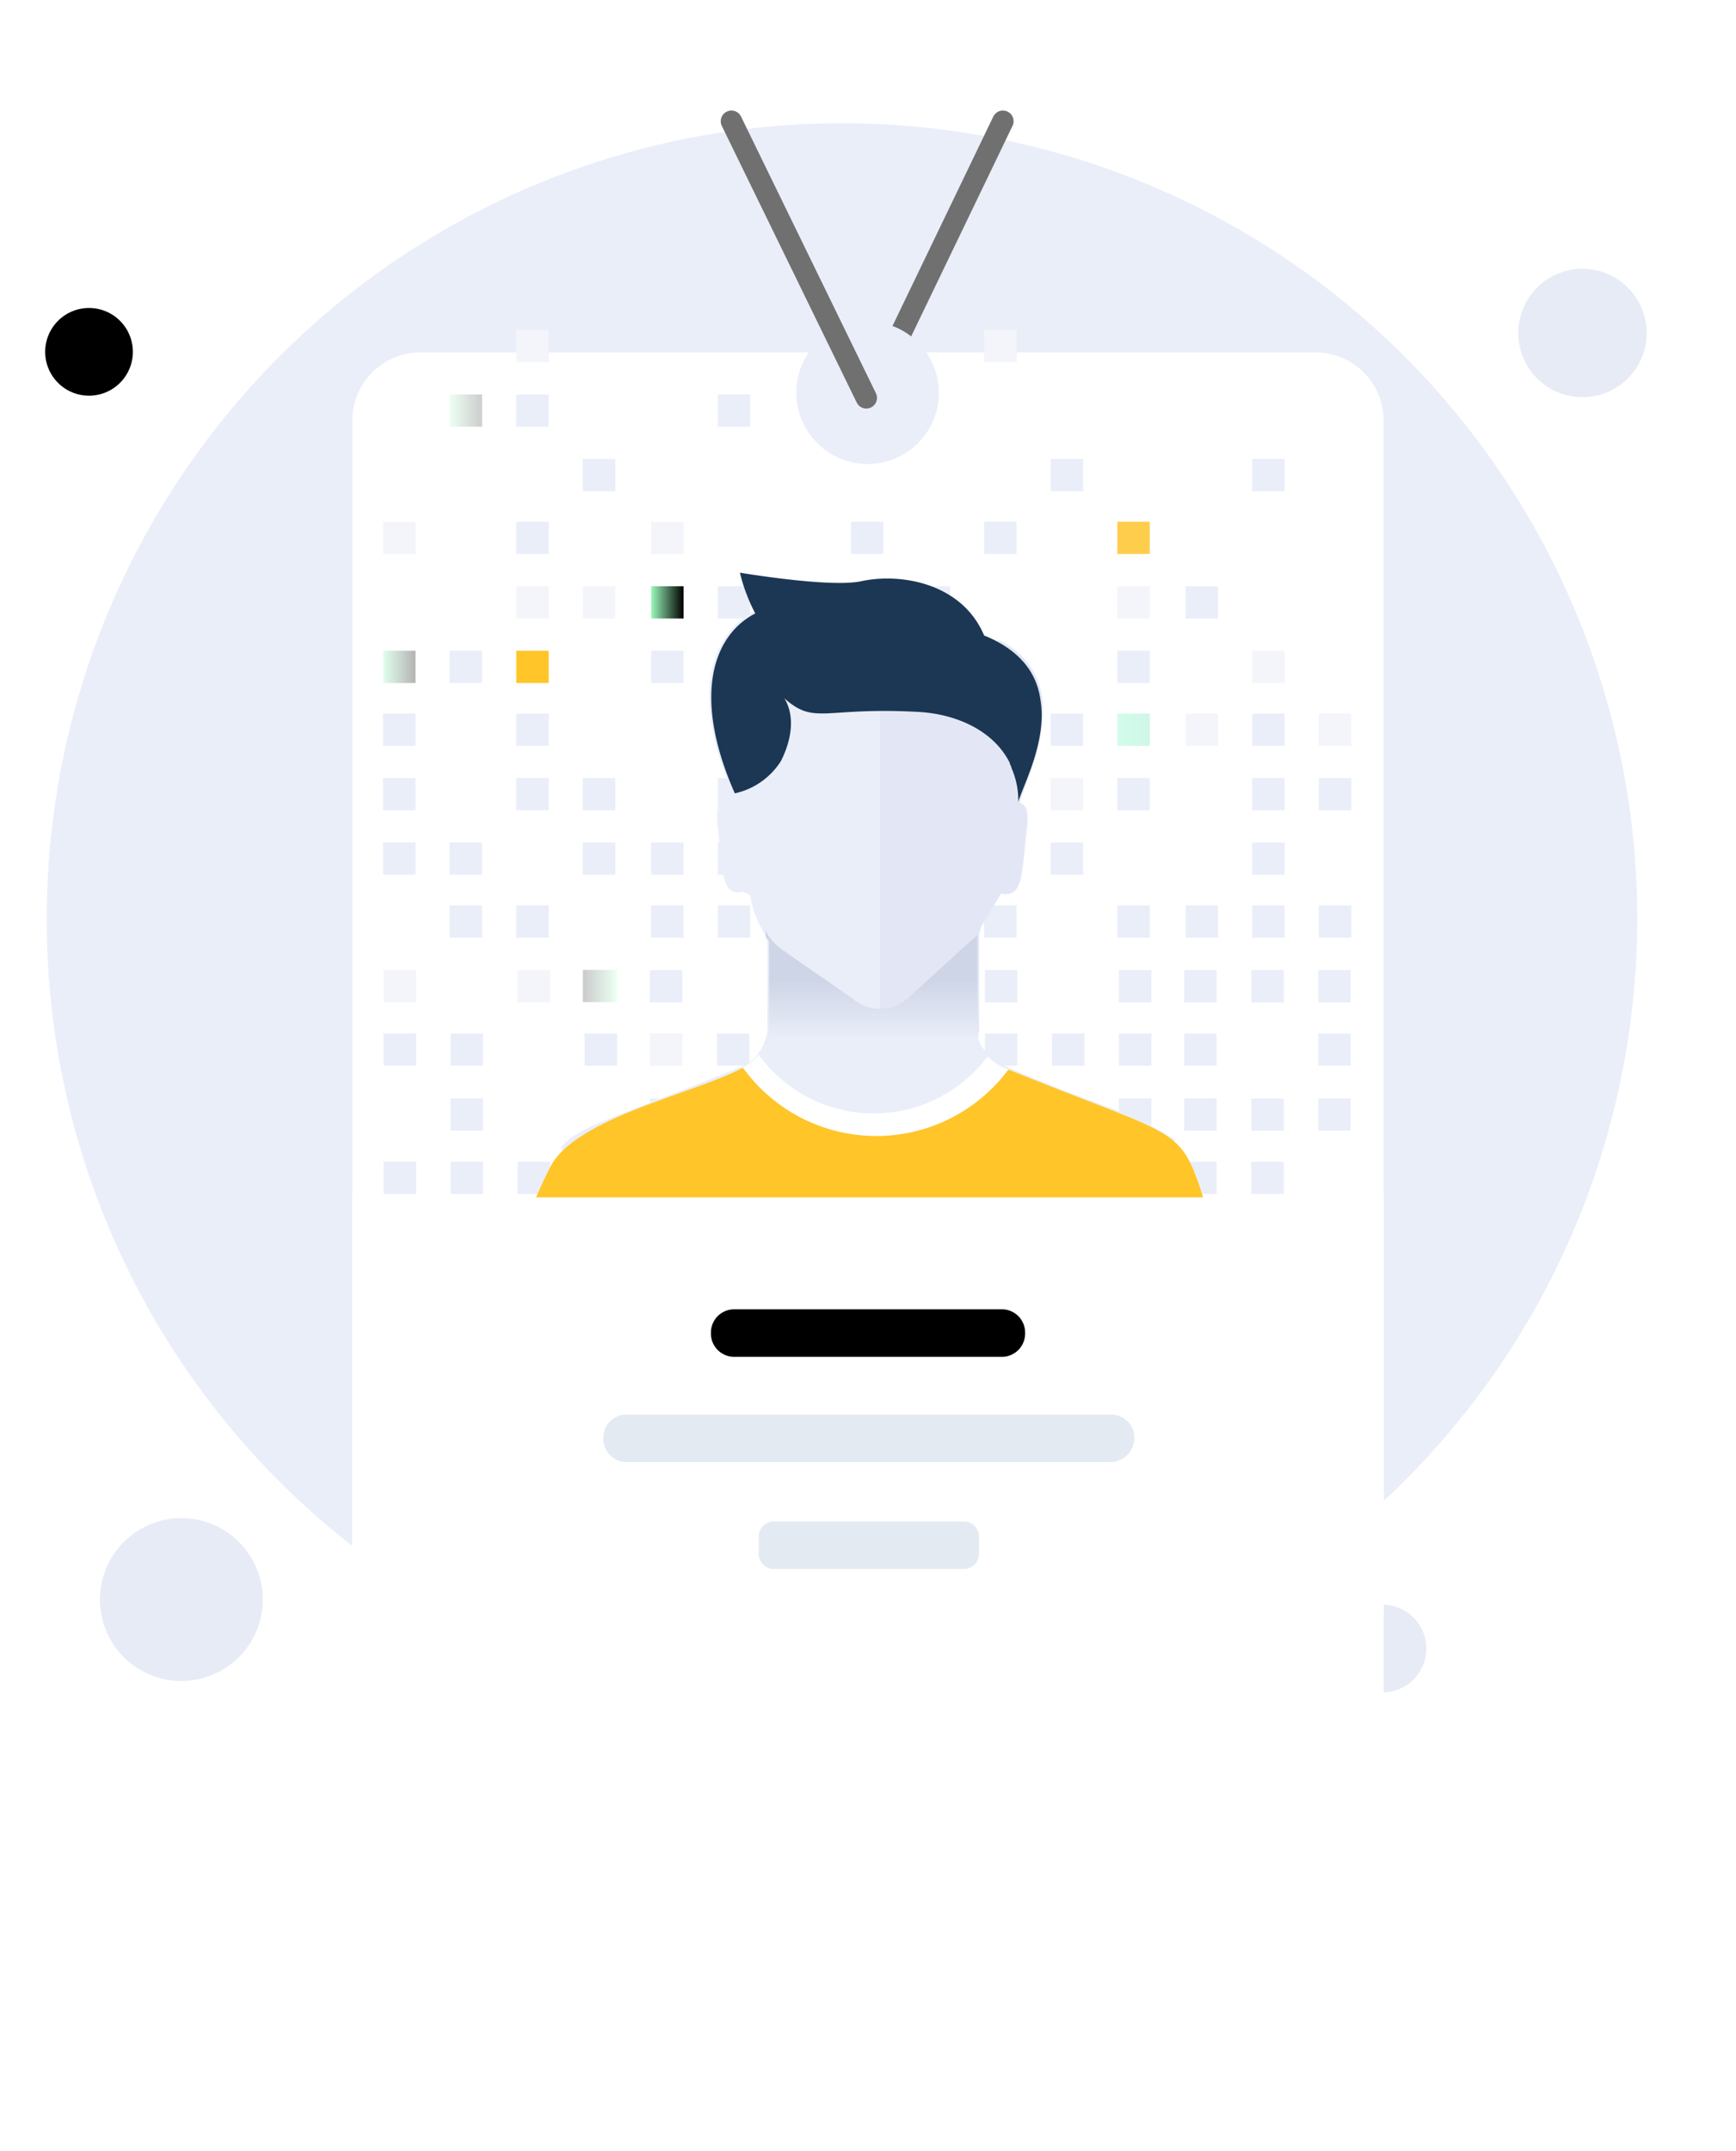 <svg xmlns="http://www.w3.org/2000/svg" xmlns:xlink="http://www.w3.org/1999/xlink" width="162.602" height="201.419" viewBox="0 0 162.602 201.419">
  <defs>
    <filter id="Path" x="0" y="0" width="162.602" height="201.419" filterUnits="userSpaceOnUse">
      <feOffset dy="11" input="SourceAlpha"/>
      <feGaussianBlur stdDeviation="11" result="blur"/>
      <feFlood flood-color="#657a93" flood-opacity="0.051"/>
      <feComposite operator="in" in2="blur"/>
      <feComposite in="SourceGraphic"/>
    </filter>
    <linearGradient id="linear-gradient" x1="0.005" y1="0.49" x2="1.015" y2="0.49" gradientUnits="objectBoundingBox">
      <stop offset="0" stop-color="#9effc1"/>
      <stop offset="1" stop-color="#000"/>
    </linearGradient>
    <linearGradient id="linear-gradient-2" x1="0.012" y1="0.512" x2="1.022" y2="0.512" xlink:href="#linear-gradient"/>
    <linearGradient id="linear-gradient-3" x1="-0.022" y1="0.508" x2="0.988" y2="0.508" xlink:href="#linear-gradient"/>
    <linearGradient id="linear-gradient-4" x1="-0.003" y1="0.52" x2="1.007" y2="0.52" gradientUnits="objectBoundingBox">
      <stop offset="0" stop-color="#83a6ff"/>
      <stop offset="1" stop-color="#5a78ff"/>
    </linearGradient>
    <linearGradient id="linear-gradient-5" x1="0.003" y1="0.505" x2="1.013" y2="0.505" gradientUnits="objectBoundingBox">
      <stop offset="0" stop-color="#ff66a9"/>
      <stop offset="1" stop-color="#f53689"/>
    </linearGradient>
    <linearGradient id="linear-gradient-6" x1="0.022" y1="0.523" x2="1.032" y2="0.523" gradientUnits="objectBoundingBox">
      <stop offset="0" stop-color="#24ef9c"/>
      <stop offset="1" stop-color="#10d081"/>
    </linearGradient>
    <linearGradient id="linear-gradient-7" x1="1.005" y1="0.502" x2="-0.005" y2="0.502" xlink:href="#linear-gradient-4"/>
    <linearGradient id="linear-gradient-8" x1="0.999" y1="0.486" x2="-0.012" y2="0.486" xlink:href="#linear-gradient-5"/>
    <linearGradient id="linear-gradient-9" x1="0.981" y1="0.505" x2="0.021" y2="0.505" xlink:href="#linear-gradient"/>
    <linearGradient id="linear-gradient-10" x1="0.502" y1="1.037" x2="0.502" y2="0.463" gradientUnits="objectBoundingBox">
      <stop offset="0" stop-color="#eaeef9"/>
      <stop offset="0.991" stop-color="#ced5e6"/>
    </linearGradient>
  </defs>
  <g id="Group_4504" data-name="Group 4504" transform="translate(-108.769 -327.459)">
    <rect id="Rectangle_1723" data-name="Rectangle 1723" width="150" height="150" transform="translate(113 339)" fill="none"/>
    <g id="Group_4519" data-name="Group 4519" transform="translate(-626.75 -619.281)">
      <path id="Path_7548" data-name="Path 7548" d="M814.191,1107.252a74.486,74.486,0,1,0-74.34-74.486A74.373,74.373,0,0,0,814.191,1107.252Z" transform="translate(0.047 0)" fill="#eaeef9"/>
      <path id="Path_7549" data-name="Path 7549" d="M839.863,979.6a6.012,6.012,0,1,0-6.012-6.012A6.012,6.012,0,0,0,839.863,979.6Z" transform="translate(43.876 4.336)" fill="#e7ebf6"/>
      <path id="Path_7550" data-name="Path 7550" d="M845.257,962.392a4.105,4.105,0,1,0-4.106-4.106A4.105,4.105,0,0,0,845.257,962.392Z" transform="translate(19.759 142.832)" fill="#e7ebf6"/>
      <path id="Path_7551" data-name="Path 7551" d="M743.857,978.292a4.106,4.106,0,1,0-4.106-4.106A4.105,4.105,0,0,0,743.857,978.292Z" transform="translate(0 5.502)" fill="#000"/>
      <path id="Path_7552" data-name="Path 7552" d="M727.876,1034.529a7.625,7.625,0,1,0-7.625-7.625A7.626,7.626,0,0,0,727.876,1034.529Z" transform="translate(24.632 69.629)" fill="#e7ebf6"/>
      <g id="_13" data-name="13" transform="translate(726.227 951.688)">
        <path id="Path-2" data-name="Path" d="M0,25.908,12.476,0" transform="translate(90.754 6.403)" fill="none" stroke="#707070" stroke-linecap="round" stroke-linejoin="round" stroke-miterlimit="10" stroke-width="2"/>
        <g transform="matrix(1, 0, 0, 1, 9.29, -4.95)" filter="url(#Path)">
          <path id="Path-3" data-name="Path" d="M96.6,6.357v122.7a6.4,6.4,0,0,1-6.4,6.359H6.4A6.4,6.4,0,0,1,0,129.06V6.357A6.4,6.4,0,0,1,6.4,0H90.205A6.4,6.4,0,0,1,96.6,6.357Z" transform="translate(33 22)" fill="#fff"/>
        </g>
        <path id="Path-4" data-name="Path" d="M3.039,0H0V3.02H3.039Z" transform="translate(45.172 73.954)" fill="#eaeef9"/>
        <path id="Path-5" data-name="Path" d="M3.039,0H0V3.02H3.039Z" transform="translate(45.172 67.914)" fill="#eaeef9"/>
        <path id="Path-6" data-name="Path" d="M3.039,0H0V3.02H3.039Z" transform="translate(45.172 61.875)" fill="#eaeef9"/>
        <path id="Path-7" data-name="Path" d="M3.039,0H0V3.02H3.039Z" transform="translate(45.172 55.994)" opacity="0.3" fill="url(#linear-gradient)"/>
        <path id="Path-8" data-name="Path" d="M3.039,0H0V3.02H3.039Z" transform="translate(45.172 43.913)" fill="#f3f5fa"/>
        <path id="Path-9" data-name="Path" d="M3.039,0H0V3.02H3.039Z" transform="translate(51.409 79.835)" fill="#eaeef9"/>
        <path id="Path-10" data-name="Path" d="M3.039,0H0V3.02H3.039Z" transform="translate(51.409 73.954)" fill="#eaeef9"/>
        <path id="Path-11" data-name="Path" d="M3.039,0H0V3.02H3.039Z" transform="translate(51.409 55.994)" fill="#eaeef9"/>
        <path id="Path-12" data-name="Path" d="M3.039,0H0V3.02H3.039Z" transform="translate(51.409 31.993)" opacity="0.2" fill="url(#linear-gradient-2)"/>
        <path id="Path-13" data-name="Path" d="M3.039,0H0V3.02H3.039Z" transform="translate(57.648 79.835)" fill="#eaeef9"/>
        <path id="Path-14" data-name="Path" d="M3.039,0H0V3.02H3.039Z" transform="translate(57.648 67.914)" fill="#eaeef9"/>
        <path id="Path-15" data-name="Path" d="M3.039,0H0V3.02H3.039Z" transform="translate(57.648 61.875)" fill="#eaeef9"/>
        <path id="Path-16" data-name="Path" d="M3.039,0H0V3.02H3.039Z" transform="translate(57.648 55.994)" fill="#ffc529"/>
        <path id="Path-17" data-name="Path" d="M3.039,0H0V3.02H3.039Z" transform="translate(57.648 49.954)" fill="#f3f5fa"/>
        <path id="Path-18" data-name="Path" d="M3.039,0H0V3.02H3.039Z" transform="translate(57.648 43.913)" fill="#eaeef9"/>
        <path id="Path-19" data-name="Path" d="M3.039,0H0V3.02H3.039Z" transform="translate(57.648 31.993)" fill="#eaeef9"/>
        <path id="Path-20" data-name="Path" d="M3.039,0H0V3.02H3.039Z" transform="translate(57.648 25.953)" fill="#f3f5fa"/>
        <path id="Path-21" data-name="Path" d="M3.039,0H0V3.02H3.039Z" transform="translate(63.885 73.954)" fill="#eaeef9"/>
        <path id="Path-22" data-name="Path" d="M3.039,0H0V3.02H3.039Z" transform="translate(63.885 67.914)" fill="#eaeef9"/>
        <path id="Path-23" data-name="Path" d="M3.039,0H0V3.02H3.039Z" transform="translate(63.885 49.954)" fill="#f3f5fa"/>
        <path id="Path-24" data-name="Path" d="M3.039,0H0V3.02H3.039Z" transform="translate(63.885 38.033)" fill="#eaeef9"/>
        <path id="Path-25" data-name="Path" d="M3.039,0H0V3.02H3.039Z" transform="translate(70.282 79.835)" fill="#eaeef9"/>
        <path id="Path-26" data-name="Path" d="M3.039,0H0V3.02H3.039Z" transform="translate(70.282 73.954)" fill="#eaeef9"/>
        <path id="Path-27" data-name="Path" d="M3.039,0H0V3.02H3.039Z" transform="translate(70.282 55.994)" fill="#eaeef9"/>
        <path id="Path-28" data-name="Path" d="M3.039,0H0V3.02H3.039Z" transform="translate(70.282 49.954)" fill="url(#linear-gradient-3)"/>
        <path id="Path-29" data-name="Path" d="M3.039,0H0V3.02H3.039Z" transform="translate(70.282 43.913)" fill="#f3f5fa"/>
        <path id="Path-30" data-name="Path" d="M3.039,0H0V3.02H3.039Z" transform="translate(76.52 79.835)" fill="#eaeef9"/>
        <path id="Path-31" data-name="Path" d="M3.039,0H0V3.02H3.039Z" transform="translate(76.52 73.954)" fill="#eaeef9"/>
        <path id="Path-32" data-name="Path" d="M3.039,0H0V3.02H3.039Z" transform="translate(76.52 67.914)" fill="#eaeef9"/>
        <path id="Path-33" data-name="Path" d="M3.039,0H0V3.02H3.039Z" transform="translate(76.52 61.875)" fill="#eaeef9"/>
        <path id="Path-34" data-name="Path" d="M3.039,0H0V3.02H3.039Z" transform="translate(76.52 55.994)" fill="#eaeef9"/>
        <path id="Path-35" data-name="Path" d="M3.039,0H0V3.02H3.039Z" transform="translate(76.52 49.954)" fill="#eaeef9"/>
        <path id="Path-36" data-name="Path" d="M3.039,0H0V3.02H3.039Z" transform="translate(76.52 31.993)" fill="#eaeef9"/>
        <path id="Path-37" data-name="Path" d="M3.039,0H0V3.02H3.039Z" transform="translate(82.757 79.835)" fill="#eaeef9"/>
        <path id="Path-38" data-name="Path" d="M3.039,0H0V3.02H3.039Z" transform="translate(82.757 73.954)" fill="#eaeef9"/>
        <path id="Path-39" data-name="Path" d="M3.039,0H0V3.02H3.039Z" transform="translate(82.757 67.914)" fill="#eaeef9"/>
        <path id="Path-40" data-name="Path" d="M3.039,0H0V3.02H3.039Z" transform="translate(82.757 55.994)" fill="#eaeef9"/>
        <path id="Path-41" data-name="Path" d="M3.039,0H0V3.02H3.039Z" transform="translate(82.757 49.954)" fill="#f3f5fa"/>
        <path id="Path-42" data-name="Path" d="M3.039,0H0V3.02H3.039Z" transform="translate(88.995 79.835)" fill="url(#linear-gradient-4)"/>
        <path id="Path-43" data-name="Path" d="M3.039,0H0V3.02H3.039Z" transform="translate(88.995 73.954)" fill="#eaeef9"/>
        <path id="Path-44" data-name="Path" d="M3.039,0H0V3.02H3.039Z" transform="translate(88.995 67.914)" fill="#eaeef9"/>
        <path id="Path-45" data-name="Path" d="M3.039,0H0V3.02H3.039Z" transform="translate(88.995 61.875)" fill="#f3f5fa"/>
        <path id="Path-46" data-name="Path" d="M3.039,0H0V3.02H3.039Z" transform="translate(88.995 55.994)" fill="#eaeef9"/>
        <path id="Path-47" data-name="Path" d="M3.039,0H0V3.02H3.039Z" transform="translate(88.995 43.913)" fill="#eaeef9"/>
        <path id="Path-48" data-name="Path" d="M3.039,0H0V3.02H3.039Z" transform="translate(95.233 79.835)" fill="#eaeef9"/>
        <path id="Path-49" data-name="Path" d="M3.039,0H0V3.02H3.039Z" transform="translate(95.233 73.954)" fill="#eaeef9"/>
        <path id="Path-50" data-name="Path" d="M3.039,0H0V3.02H3.039Z" transform="translate(95.233 67.914)" fill="url(#linear-gradient-5)"/>
        <path id="Path-51" data-name="Path" d="M3.039,0H0V3.02H3.039Z" transform="translate(95.233 61.875)" fill="#eaeef9"/>
        <path id="Path-52" data-name="Path" d="M3.039,0H0V3.02H3.039Z" transform="translate(95.233 55.994)" fill="#eaeef9"/>
        <path id="Path-53" data-name="Path" d="M3.039,0H0V3.02H3.039Z" transform="translate(95.233 49.954)" fill="#eaeef9"/>
        <path id="Path-54" data-name="Path" d="M3.039,0H0V3.02H3.039Z" transform="translate(101.47 79.835)" fill="#eaeef9"/>
        <path id="Path-55" data-name="Path" d="M3.039,0H0V3.02H3.039Z" transform="translate(101.47 73.954)" fill="#eaeef9"/>
        <path id="Path-56" data-name="Path" d="M3.039,0H0V3.02H3.039Z" transform="translate(101.47 67.914)" fill="#eaeef9"/>
        <path id="Path-57" data-name="Path" d="M3.039,0H0V3.02H3.039Z" transform="translate(101.47 55.994)" fill="#f3f5fa"/>
        <path id="Path-58" data-name="Path" d="M3.039,0H0V3.02H3.039Z" transform="translate(101.47 43.913)" fill="#eaeef9"/>
        <path id="Path-59" data-name="Path" d="M3.039,0H0V3.02H3.039Z" transform="translate(101.47 25.953)" fill="#f3f5fa"/>
        <path id="Path-60" data-name="Path" d="M3.039,0H0V3.02H3.039Z" transform="translate(107.708 73.954)" fill="#eaeef9"/>
        <path id="Path-61" data-name="Path" d="M3.039,0H0V3.02H3.039Z" transform="translate(107.708 67.914)" fill="#f3f5fa"/>
        <path id="Path-62" data-name="Path" d="M3.039,0H0V3.02H3.039Z" transform="translate(107.708 61.875)" fill="#eaeef9"/>
        <path id="Path-63" data-name="Path" d="M3.039,0H0V3.02H3.039Z" transform="translate(107.708 38.033)" fill="#eaeef9"/>
        <path id="Path-64" data-name="Path" d="M3.039,0H0V3.02H3.039Z" transform="translate(113.945 79.835)" fill="#eaeef9"/>
        <path id="Path-65" data-name="Path" d="M3.039,0H0V3.02H3.039Z" transform="translate(113.945 67.914)" fill="#eaeef9"/>
        <path id="Path-66" data-name="Path" d="M3.039,0H0V3.02H3.039Z" transform="translate(113.945 61.875)" opacity="0.2" fill="url(#linear-gradient-6)"/>
        <path id="Path-67" data-name="Path" d="M3.039,0H0V3.02H3.039Z" transform="translate(113.945 55.994)" fill="#eaeef9"/>
        <path id="Path-68" data-name="Path" d="M3.039,0H0V3.02H3.039Z" transform="translate(113.945 49.954)" fill="#f3f5fa"/>
        <path id="Path-69" data-name="Path" d="M3.039,0H0V3.02H3.039Z" transform="translate(113.945 43.913)" fill="#ffcd4c"/>
        <path id="Path-70" data-name="Path" d="M3.039,0H0V3.02H3.039Z" transform="translate(120.343 79.835)" fill="#eaeef9"/>
        <path id="Path-71" data-name="Path" d="M3.039,0H0V3.02H3.039Z" transform="translate(120.343 61.875)" fill="#f3f5fa"/>
        <path id="Path-72" data-name="Path" d="M3.039,0H0V3.02H3.039Z" transform="translate(120.343 49.954)" fill="#eaeef9"/>
        <path id="Path-73" data-name="Path" d="M3.039,0H0V3.02H3.039Z" transform="translate(126.58 79.835)" fill="#eaeef9"/>
        <path id="Path-74" data-name="Path" d="M3.039,0H0V3.02H3.039Z" transform="translate(126.58 73.954)" fill="#eaeef9"/>
        <path id="Path-75" data-name="Path" d="M3.039,0H0V3.02H3.039Z" transform="translate(126.58 67.914)" fill="#eaeef9"/>
        <path id="Path-76" data-name="Path" d="M3.039,0H0V3.02H3.039Z" transform="translate(126.58 61.875)" fill="#eaeef9"/>
        <path id="Path-77" data-name="Path" d="M3.039,0H0V3.02H3.039Z" transform="translate(126.58 55.994)" fill="#f3f5fa"/>
        <path id="Path-78" data-name="Path" d="M3.039,0H0V3.02H3.039Z" transform="translate(126.58 38.033)" fill="#eaeef9"/>
        <path id="Path-79" data-name="Path" d="M3.039,0H0V3.02H3.039Z" transform="translate(132.817 79.835)" fill="#eaeef9"/>
        <path id="Path-80" data-name="Path" d="M3.039,0H0V3.02H3.039Z" transform="translate(132.817 67.914)" fill="#eaeef9"/>
        <path id="Path-81" data-name="Path" d="M3.039,0H0V3.02H3.039Z" transform="translate(132.817 61.875)" fill="#f3f5fa"/>
        <path id="Path-82" data-name="Path" d="M0,3.02H3.039V0H0Z" transform="translate(132.765 97.916)" fill="#eaeef9"/>
        <path id="Path-83" data-name="Path" d="M0,3.02H3.039V0H0Z" transform="translate(132.765 91.832)" fill="#eaeef9"/>
        <path id="Path-84" data-name="Path" d="M0,3.02H3.039V0H0Z" transform="translate(132.765 85.904)" fill="#eaeef9"/>
        <path id="Path-85" data-name="Path" d="M0,3.02H3.039V0H0Z" transform="translate(126.49 103.844)" fill="#eaeef9"/>
        <path id="Path-86" data-name="Path" d="M0,3.02H3.039V0H0Z" transform="translate(126.49 97.916)" fill="#eaeef9"/>
        <path id="Path-87" data-name="Path" d="M0,3.02H3.039V0H0Z" transform="translate(126.49 85.904)" fill="#eaeef9"/>
        <path id="Path-88" data-name="Path" d="M0,3.02H3.039V0H0Z" transform="translate(120.213 103.844)" fill="#eaeef9"/>
        <path id="Path-89" data-name="Path" d="M0,3.02H3.039V0H0Z" transform="translate(120.213 97.916)" fill="#eaeef9"/>
        <path id="Path-90" data-name="Path" d="M0,3.02H3.039V0H0Z" transform="translate(120.213 91.832)" fill="#eaeef9"/>
        <path id="Path-91" data-name="Path" d="M0,3.02H3.039V0H0Z" transform="translate(120.213 85.904)" fill="#eaeef9"/>
        <path id="Path-92" data-name="Path" d="M0,3.02H3.039V0H0Z" transform="translate(114.097 103.844)" fill="#eaeef9"/>
        <path id="Path-93" data-name="Path" d="M0,3.02H3.039V0H0Z" transform="translate(114.097 97.916)" fill="#eaeef9"/>
        <path id="Path-94" data-name="Path" d="M0,3.02H3.039V0H0Z" transform="translate(114.097 91.832)" fill="#eaeef9"/>
        <path id="Path-95" data-name="Path" d="M0,3.02H3.039V0H0Z" transform="translate(114.097 85.904)" fill="#eaeef9"/>
        <path id="Path-96" data-name="Path" d="M0,3.02H3.039V0H0Z" transform="translate(107.822 103.844)" fill="#eaeef9"/>
        <path id="Path-97" data-name="Path" d="M0,3.02H3.039V0H0Z" transform="translate(107.822 97.916)" fill="#eaeef9"/>
        <path id="Path-98" data-name="Path" d="M0,3.02H3.039V0H0Z" transform="translate(107.822 91.832)" fill="#eaeef9"/>
        <path id="Path-99" data-name="Path" d="M0,3.02H3.039V0H0Z" transform="translate(101.545 103.844)" fill="#eaeef9"/>
        <path id="Path-100" data-name="Path" d="M0,3.02H3.039V0H0Z" transform="translate(101.545 97.916)" fill="#eaeef9"/>
        <path id="Path-101" data-name="Path" d="M0,3.02H3.039V0H0Z" transform="translate(101.545 91.832)" fill="#eaeef9"/>
        <path id="Path-102" data-name="Path" d="M0,3.02H3.039V0H0Z" transform="translate(101.545 85.904)" fill="#eaeef9"/>
        <path id="Path-103" data-name="Path" d="M0,3.02H3.039V0H0Z" transform="translate(95.27 103.844)" fill="#eaeef9"/>
        <path id="Path-104" data-name="Path" d="M0,3.02H3.039V0H0Z" transform="translate(95.27 97.916)" fill="#eaeef9"/>
        <path id="Path-105" data-name="Path" d="M0,3.02H3.039V0H0Z" transform="translate(95.27 91.832)" fill="#eaeef9"/>
        <path id="Path-106" data-name="Path" d="M0,3.021H3.039V0H0Z" transform="translate(88.995 103.834)" fill="url(#linear-gradient-7)"/>
        <path id="Path-107" data-name="Path" d="M0,3.02H3.039V0H0Z" transform="translate(88.993 97.916)" fill="#eaeef9"/>
        <path id="Path-108" data-name="Path" d="M0,3.02H3.039V0H0Z" transform="translate(88.993 91.832)" fill="#eaeef9"/>
        <path id="Path-109" data-name="Path" d="M0,3.02H3.039V0H0Z" transform="translate(88.993 85.904)" fill="#f3f5fa"/>
        <path id="Path-110" data-name="Path" d="M0,3.02H3.039V0H0Z" transform="translate(82.718 103.844)" fill="#eaeef9"/>
        <path id="Path-111" data-name="Path" d="M0,3.02H3.039V0H0Z" transform="translate(82.718 97.916)" fill="#eaeef9"/>
        <path id="Path-112" data-name="Path" d="M0,3.021H3.039V0H0Z" transform="translate(82.757 91.914)" fill="url(#linear-gradient-8)"/>
        <path id="Path-113" data-name="Path" d="M0,3.02H3.039V0H0Z" transform="translate(82.718 85.904)" fill="#eaeef9"/>
        <path id="Path-114" data-name="Path" d="M0,3.02H3.039V0H0Z" transform="translate(76.443 103.844)" fill="#eaeef9"/>
        <path id="Path-115" data-name="Path" d="M0,3.02H3.039V0H0Z" transform="translate(76.443 97.916)" fill="#eaeef9"/>
        <path id="Path-116" data-name="Path" d="M0,3.02H3.039V0H0Z" transform="translate(76.443 91.832)" fill="#eaeef9"/>
        <path id="Path-117" data-name="Path" d="M0,3.02H3.039V0H0Z" transform="translate(70.166 97.916)" fill="#eaeef9"/>
        <path id="Path-118" data-name="Path" d="M0,3.02H3.039V0H0Z" transform="translate(70.166 91.832)" fill="#f3f5fa"/>
        <path id="Path-119" data-name="Path" d="M0,3.02H3.039V0H0Z" transform="translate(70.166 85.904)" fill="#eaeef9"/>
        <path id="Path-120" data-name="Path" d="M0,3.02H3.039V0H0Z" transform="translate(64.05 103.844)" fill="#eaeef9"/>
        <path id="Path-121" data-name="Path" d="M0,3.02H3.039V0H0Z" transform="translate(64.05 91.832)" fill="#eaeef9"/>
        <path id="Path-122" data-name="Path" d="M0,3.02H3.2V0H0Z" transform="translate(63.885 85.874)" opacity="0.2" fill="url(#linear-gradient-9)"/>
        <path id="Path-123" data-name="Path" d="M0,3.02H3.039V0H0Z" transform="translate(57.775 103.844)" fill="#eaeef9"/>
        <path id="Path-124" data-name="Path" d="M0,3.02H3.039V0H0Z" transform="translate(57.775 85.904)" fill="#f3f5fa"/>
        <path id="Path-125" data-name="Path" d="M0,3.02H3.039V0H0Z" transform="translate(51.498 103.844)" fill="#eaeef9"/>
        <path id="Path-126" data-name="Path" d="M0,3.02H3.039V0H0Z" transform="translate(51.498 97.916)" fill="#eaeef9"/>
        <path id="Path-127" data-name="Path" d="M0,3.02H3.039V0H0Z" transform="translate(51.498 91.832)" fill="#eaeef9"/>
        <path id="Path-128" data-name="Path" d="M0,3.02H3.039V0H0Z" transform="translate(45.222 103.844)" fill="#eaeef9"/>
        <path id="Path-129" data-name="Path" d="M0,3.02H3.039V0H0Z" transform="translate(45.222 91.832)" fill="#eaeef9"/>
        <path id="Path-130" data-name="Path" d="M0,3.02H3.039V0H0Z" transform="translate(45.222 85.904)" fill="#f3f5fa"/>
        <path id="Path-131" data-name="Path" d="M6.717,13.351A6.676,6.676,0,1,0,0,6.676,6.7,6.7,0,0,0,6.717,13.351Z" transform="translate(83.877 25.158)" fill="#eaeef9"/>
        <path id="Path-132" data-name="Path" d="M12.634,25.908,0,0" transform="translate(77.8 6.403)" fill="none" stroke="#707070" stroke-linecap="round" stroke-linejoin="round" stroke-miterlimit="10" stroke-width="2"/>
        <path id="Path-133" data-name="Path" d="M57.578,53.088a18.1,18.1,0,0,1-1.759,1.747A40.079,40.079,0,0,1,28.309,65.484,39.917,39.917,0,0,1,5.278,58.332,35.415,35.415,0,0,1,0,53.881c.8-1.113,2.4-1.907,5.6-3.178l1.279-.477c2.4-.953,5.757-2.226,10.075-3.973a3.2,3.2,0,0,0,1.6-1.273c.16-.318.48-.636.48-.953a3.135,3.135,0,0,0,.319-1.749V34.173c-.16-.16-.16-.318-.319-.477a9.228,9.228,0,0,1-1.279-3.5l-.64-.318c-2.08.476-1.92-1.749-2.4-6.041-.161-1.749,0-2.066.8-2.384l.64-.953a21.3,21.3,0,0,1-2.24-8.9c0-3.973,1.759-6.675,4.159-7.946A16.5,16.5,0,0,1,16.794,0S25.271,1.431,28.15.8c3.678-.8,9.436.158,11.516,5.086.479.16.8.318,1.279.477a6.9,6.9,0,0,1,4,5.4c.48,3.815-1.6,7.946-2.079,9.695a.156.156,0,0,0,.16.16c.64.318.8.8.48,2.384-.48,4.133-.321,6.517-2.4,6.039L39.185,33.22c0,.318-.16.476-.16.794v9.06a2.807,2.807,0,0,0,.64,1.589l.479.477a5.8,5.8,0,0,0,1.6,1.113c4.8,2.065,8.317,3.337,10.876,4.291A42.487,42.487,0,0,1,57.578,53.088Z" transform="translate(61.805 48.682)" fill="#eaeef9"/>
        <path id="Path-134" data-name="Path" d="M13.754,17.642c-.48,4.133-.319,6.517-2.4,6.039L9.436,26.861c0,.318-.16.476-.16.8v9.059H0V0H11.2a6.9,6.9,0,0,1,4,5.4c.479,3.815-1.6,7.946-2.08,9.695a.156.156,0,0,0,.16.16C13.754,15.576,13.913,16.053,13.754,17.642Z" transform="translate(91.714 55.04)" fill="#e3e7f5"/>
        <path id="Path-135" data-name="Path" d="M66.38,19.868c-7.2,6.675-22.391.636-33.108.636C24.8,20.5,7.043,27.179.485,22.728c-1.279-.953.321-4.609.8-5.722A46.757,46.757,0,0,1,4,10.49C6.4,5.881,17.439,3.655,21.917,1.271A4.63,4.63,0,0,0,23.517,0,13.3,13.3,0,0,0,44.948.158a5.74,5.74,0,0,0,1.6,1.113c.16,0,.319.16.48.16C61.9,7.47,62.861,6.675,64.78,12.238,65.1,13.192,67.02,19.231,66.38,19.868Z" transform="translate(56.842 93.822)" fill="#fff"/>
        <path id="Path-136" data-name="Path" d="M66.38,18.6c-7.2,6.675-22.391.636-33.108.636-8.477,0-26.229,6.675-32.787,2.225-1.279-.953.321-4.609.8-5.722A46.757,46.757,0,0,1,4,9.219C6.4,4.61,17.439,2.384,21.917,0h.161A15.4,15.4,0,0,0,46.867.16h.161C61.9,6.2,62.861,5.4,64.78,10.967,65.1,11.921,67.02,17.96,66.38,18.6Z" transform="translate(56.842 95.093)" fill="#ffc529"/>
        <path id="Path-137" data-name="Path" d="M28.755,21.457a7.548,7.548,0,0,0-.64-3.178c0-.16-.16-.318-.16-.477-1.6-3.179-5.278-4.609-8.638-4.768-8.8-.477-9.6,1.271-12.474-1.271.8,1.271.959,3.338-.321,5.881a6.832,6.832,0,0,1-4.318,3.02C-1.792,11.6.127,5.881,4.124,3.815A16.007,16.007,0,0,1,2.685,0s8.477,1.431,11.356.8C17.72,0,23.477.953,25.557,5.881c3.518,1.431,4.958,3.655,5.277,6.039C31.474,15.735,29.235,19.868,28.755,21.457Z" transform="translate(75.913 48.682)" fill="#1c3754"/>
        <path id="Path-138" data-name="Path" d="M.321,9.059V.953C.16.8,0,.636,0,.477V0A5.06,5.06,0,0,0,1.759,1.907l6.4,4.45a3.909,3.909,0,0,0,5.119,0l5.918-5.4c.16-.158.479-.318.64-.636V8.741a2.349,2.349,0,0,0,.16,1.113H.16C.321,9.854.321,9.377.321,9.059Z" transform="translate(80.998 82.219)" fill="url(#linear-gradient-10)"/>
        <path id="Path-139" data-name="Path" d="M96.6,0V38.94a6.4,6.4,0,0,1-6.4,6.359H6.4A6.4,6.4,0,0,1,0,38.94V0Z" transform="translate(42.293 107.173)" fill="#fff"/>
        <path id="Path-140" data-name="Path" d="M27.188,4.45H2.238A2.179,2.179,0,0,1,0,2.225,2.179,2.179,0,0,1,2.238,0h24.95a2.18,2.18,0,0,1,2.24,2.225A2.18,2.18,0,0,1,27.188,4.45Z" transform="translate(75.881 117.663)" fill="#000"/>
        <path id="Path-141" data-name="Path" d="M47.5,4.45H2.24A2.179,2.179,0,0,1,0,2.225,2.179,2.179,0,0,1,2.24,0H47.5a2.18,2.18,0,0,1,2.24,2.225A2.281,2.281,0,0,1,47.5,4.45Z" transform="translate(65.804 127.517)" fill="#e3eaf2"/>
        <path id="Path-142" data-name="Path" d="M19.193,4.45H1.439A1.43,1.43,0,0,1,0,3.02V1.429A1.429,1.429,0,0,1,1.439,0H19.193a1.429,1.429,0,0,1,1.439,1.429V3.02A1.43,1.43,0,0,1,19.193,4.45Z" transform="translate(80.358 137.531)" fill="#e3eaf2"/>
      </g>
    </g>
  </g>
</svg>
